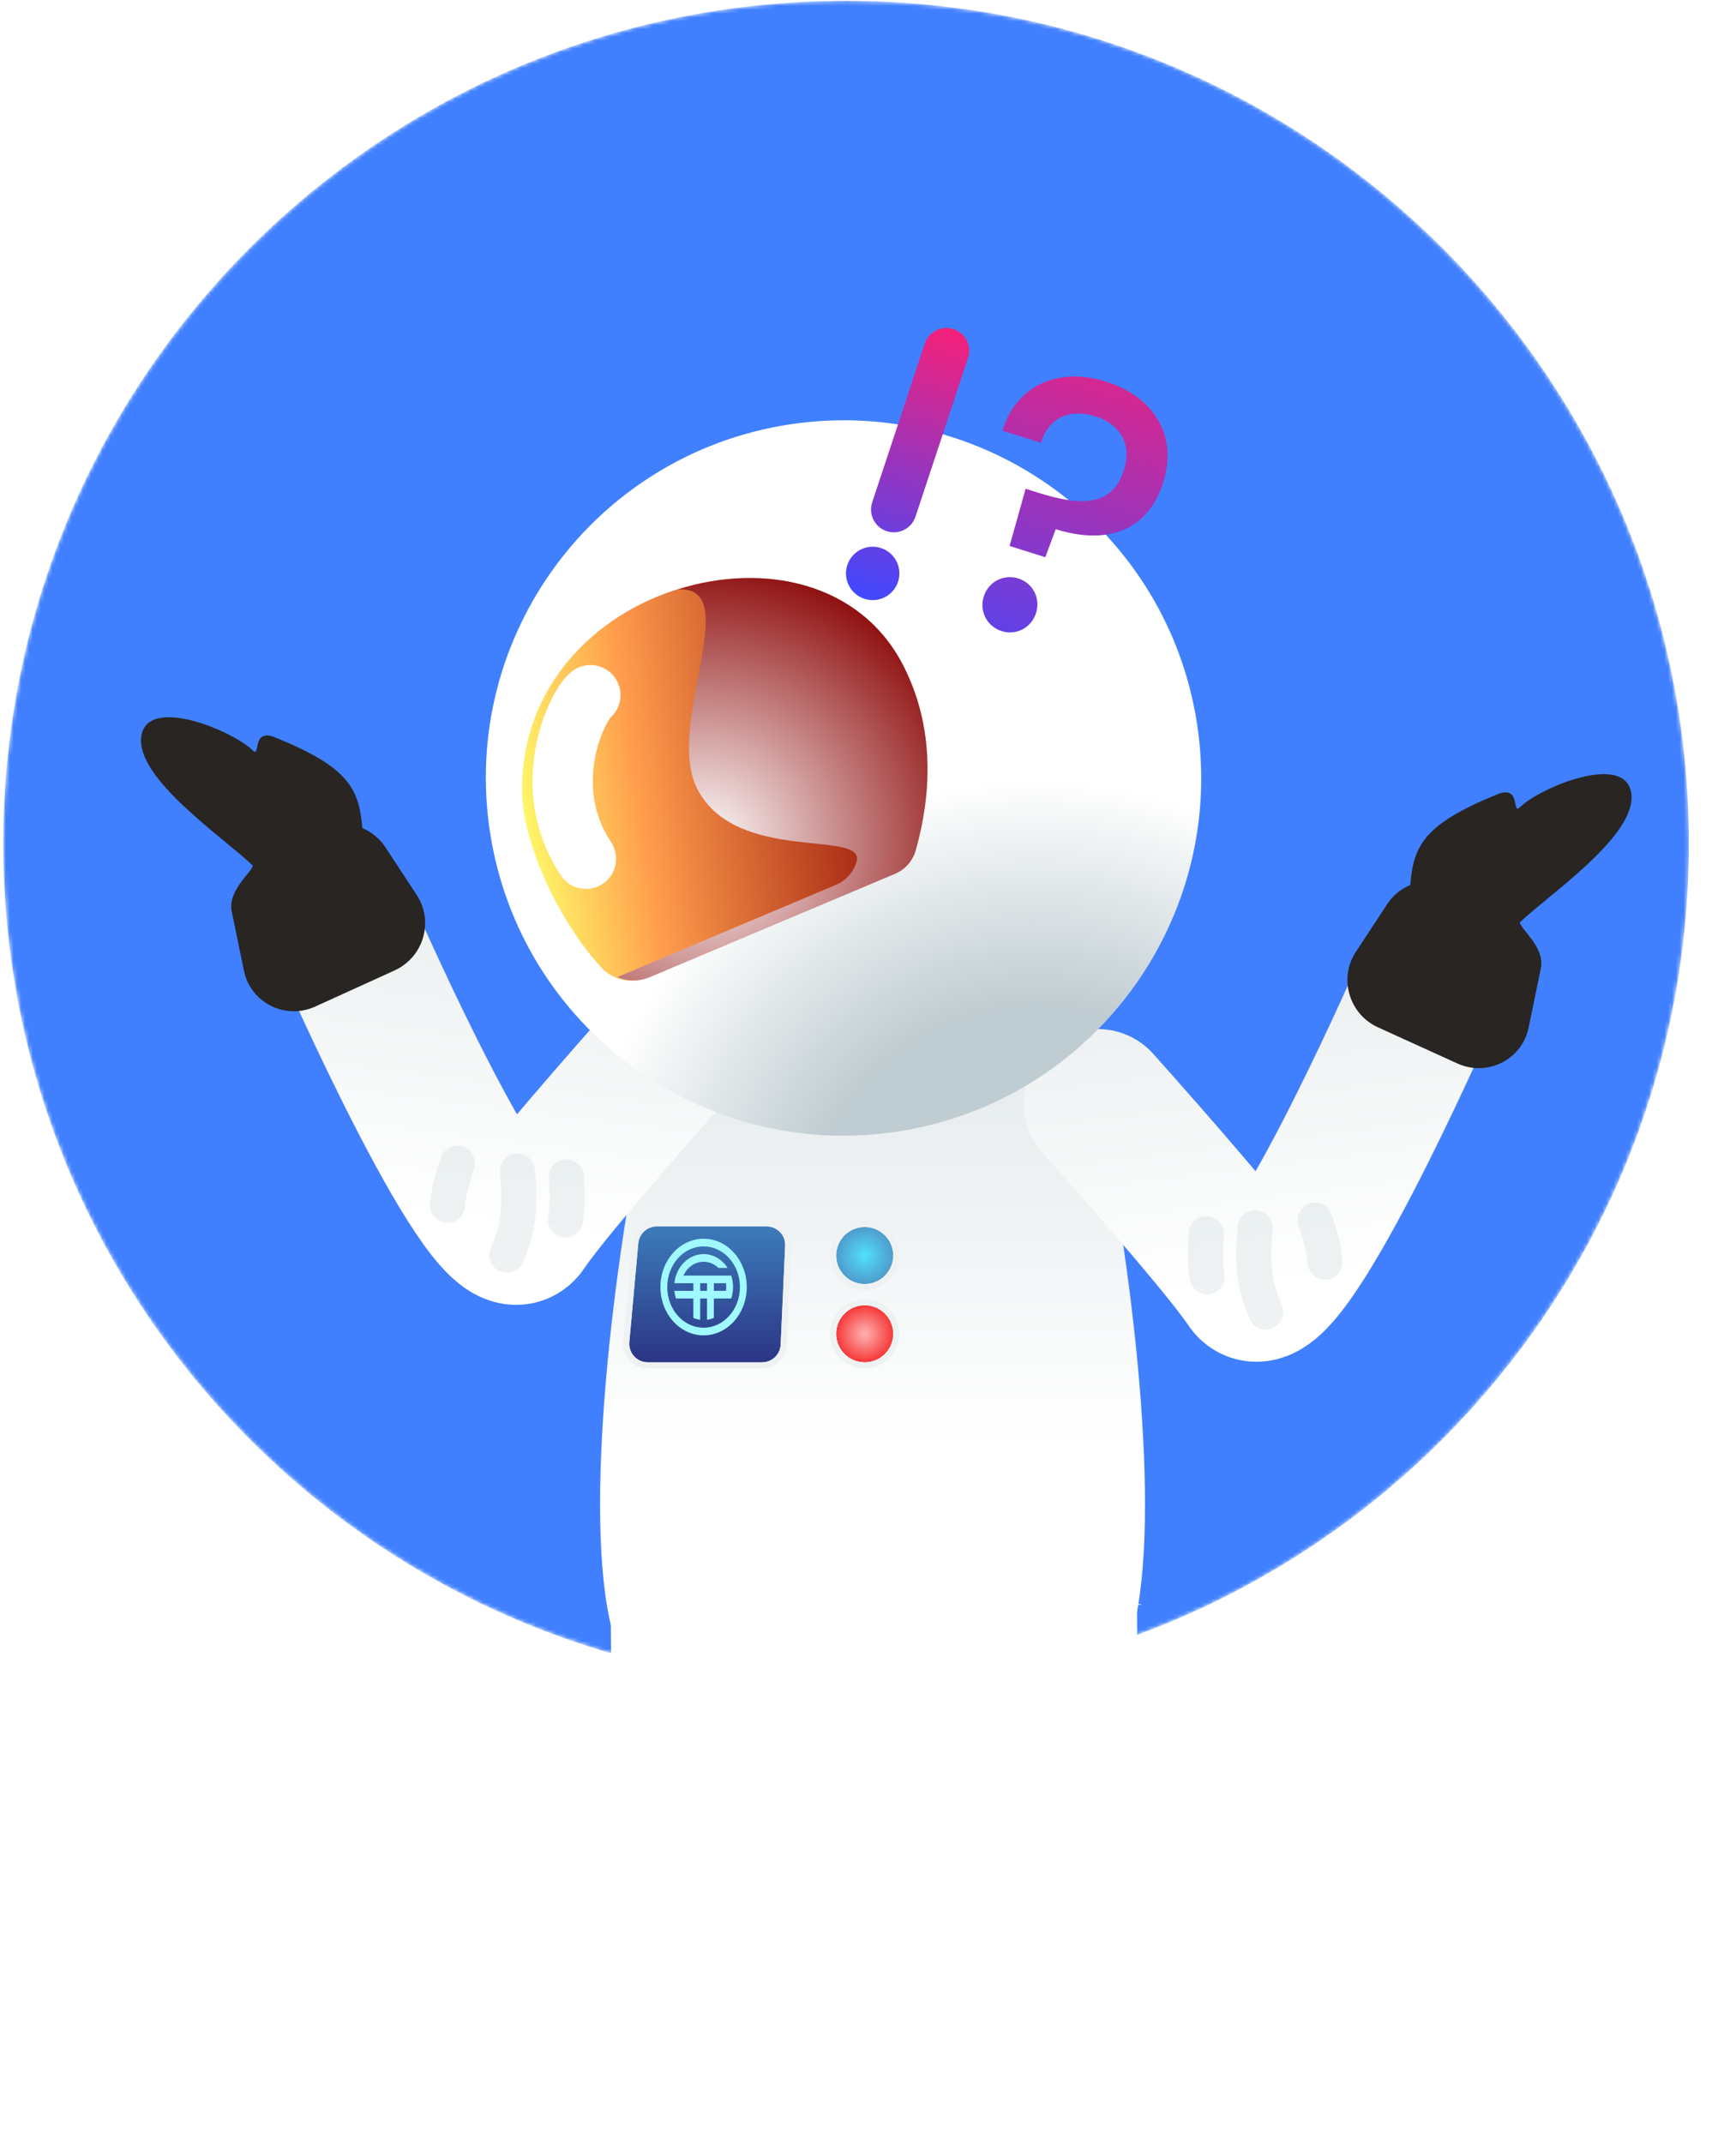 <svg width="448" height="553" viewBox="0 0 448 553" fill="none" xmlns="http://www.w3.org/2000/svg">
<mask id="mask0_10615_67010" style="mask-type:alpha" maskUnits="userSpaceOnUse" x="0" y="0" width="436" height="436">
<path d="M435.838 217.712C435.838 337.833 338.461 435.21 218.341 435.21C98.22 435.21 0.843 337.833 0.843 217.712C0.843 97.592 98.22 0.215 218.341 0.215C338.461 0.215 435.838 97.592 435.838 217.712Z" fill="#00CC9E"/>
</mask>
<g mask="url(#mask0_10615_67010)">
<path d="M435.838 217.712C435.838 337.833 338.461 435.21 218.341 435.21C98.22 435.21 0.843 337.833 0.843 217.712C0.843 97.592 98.22 0.215 218.341 0.215C338.461 0.215 435.838 97.592 435.838 217.712Z" fill="#4080FF"/>
<g filter="url(#filter0_d_10615_67010)">
<path d="M209.042 260.672C187.267 260.672 168.111 275.23 164.179 296.647C155.317 344.929 149.857 408.044 161.488 427.507C174.257 448.875 202.853 455.372 221.086 456.307V456.352C222.336 456.411 223.704 456.439 225.17 456.428C226.636 456.439 228.003 456.411 229.253 456.352V456.307C247.487 455.372 276.082 448.875 288.852 427.507C300.483 408.044 295.022 344.929 286.16 296.647C282.229 275.23 263.072 260.672 241.297 260.672H209.042Z" fill="url(#paint0_linear_10615_67010)"/>
<path d="M210.913 438.403L210.758 411.831L157.614 412.142L157.769 438.714L210.913 438.403ZM167.556 535.374C170.851 549.675 185.116 558.596 199.417 555.3C213.717 552.005 222.639 537.74 219.343 523.439L167.556 535.374ZM157.769 438.714C157.887 458.782 161.172 507.674 167.556 535.374L219.343 523.439C214.213 501.181 211.02 456.686 210.913 438.403L157.769 438.714Z" fill="white"/>
<path d="M293.577 438.403L293.421 411.831L240.278 412.142L240.433 438.714L293.577 438.403ZM250.219 535.374C253.515 549.675 267.78 558.596 282.08 555.3C296.381 552.005 305.302 537.74 302.006 523.439L250.219 535.374ZM240.433 438.714C240.55 458.782 243.835 507.674 250.219 535.374L302.006 523.439C296.877 501.181 293.684 456.686 293.577 438.403L240.433 438.714Z" fill="white"/>
<g filter="url(#filter1_d_10615_67010)">
<path d="M164.721 316.573C164.945 314.109 167.011 312.223 169.484 312.223H197.844C200.571 312.223 202.746 314.499 202.622 317.223L201.462 342.732C201.346 345.287 199.241 347.298 196.684 347.298H167.165C164.353 347.298 162.147 344.883 162.402 342.082L164.721 316.573Z" fill="url(#paint1_linear_10615_67010)"/>
<path d="M169.484 311.425C166.598 311.425 164.188 313.626 163.927 316.5L161.608 342.01C161.311 345.278 163.884 348.095 167.165 348.095H196.684C199.668 348.095 202.123 345.749 202.259 342.769L203.418 317.259C203.563 314.081 201.025 311.425 197.844 311.425H169.484Z" stroke="#EFF2F3" stroke-width="1.594"/>
</g>
<path d="M170.085 434.095C188.4 447.575 236.075 466.448 280.254 434.095" stroke="#C7D2D7" stroke-opacity="0.3" stroke-width="9.035" stroke-linecap="round"/>
<path d="M176.418 327.045H176.371C177.336 324.924 179.305 323.471 181.577 323.471C183.043 323.471 184.382 324.075 185.408 325.074H185.443H187.77C186.392 322.91 184.132 321.499 181.577 321.499C177.678 321.499 174.466 324.785 174.029 329.017L178.935 329.017V330.988H174.028L174.03 331.003C174.102 331.683 174.244 332.338 174.45 332.959H178.934V337.977C179.493 338.209 180.084 338.37 180.695 338.449V332.96H182.457V338.449C183.069 338.37 183.66 338.21 184.219 337.978V332.959H188.702C189.008 332.039 189.174 331.042 189.174 330.002C189.174 328.962 189.008 327.966 188.702 327.045H187.659H176.418ZM182.457 330.988H180.696V329.017H182.457V330.988ZM187.347 330.988H184.219V329.017H187.347C187.391 329.339 187.414 329.668 187.414 330.003C187.414 330.338 187.391 330.667 187.347 330.988Z" fill="#9FF9FF"/>
<path d="M181.571 317.537C175.418 317.537 170.431 323.119 170.431 330.003C170.431 336.888 175.418 342.47 181.571 342.47C187.723 342.47 192.711 336.888 192.711 330.003C192.711 323.119 187.723 317.537 181.571 317.537ZM181.571 340.495C176.393 340.495 172.195 335.798 172.195 330.003C172.195 324.209 176.393 319.512 181.571 319.512C186.749 319.512 190.946 324.209 190.946 330.003C190.946 335.798 186.749 340.495 181.571 340.495Z" fill="#9FF9FF"/>
<g filter="url(#filter2_d_10615_67010)">
<circle cx="223.148" cy="319.742" r="7.36" fill="url(#paint2_radial_10615_67010)"/>
<circle cx="223.148" cy="319.742" r="8.157" stroke="#EFF2F3" stroke-width="1.594"/>
</g>
<g filter="url(#filter3_d_10615_67010)">
<circle cx="223.148" cy="339.939" r="7.36" fill="url(#paint3_radial_10615_67010)"/>
<circle cx="223.148" cy="339.939" r="8.157" stroke="#EFF2F3" stroke-width="1.594"/>
</g>
</g>
<g filter="url(#filter4_d_10615_67010)">
<path d="M283.314 282.612C283.314 282.612 315.04 317.951 322.509 329.116C329.979 340.28 366.723 256.906 366.723 256.906" stroke="url(#paint4_linear_10615_67010)" stroke-width="38.326" stroke-linecap="round"/>
</g>
<path d="M326.663 338.578C324.922 334.337 322.637 329.278 323.923 316.878" stroke="#C7D2D7" stroke-opacity="0.3" stroke-width="9.042" stroke-linecap="round"/>
<path d="M311.521 329.517C311.219 327.325 310.813 324.709 311.294 318.378" stroke="#C7D2D7" stroke-opacity="0.3" stroke-width="9.042" stroke-linecap="round"/>
<path d="M341.962 325.722C341.708 323.524 341.449 320.89 339.404 314.878" stroke="#C7D2D7" stroke-opacity="0.3" stroke-width="9.042" stroke-linecap="round"/>
<path d="M376.083 274.431C383.83 277.958 392.774 273.458 394.482 265.174L397.719 249.473C398.397 244.322 392.618 239.899 392.196 238.078C398.969 231.351 422.733 215.577 420.959 204.579C419.267 194.092 397.283 203.295 392.198 208.346C390.115 210.415 392.63 202.457 386.432 204.971C367.536 212.635 364.765 218.148 363.929 228.391C361.563 229.369 359.476 231.04 357.992 233.3L349.88 245.663C345.416 252.464 348.144 261.712 355.617 265.114L376.083 274.431Z" fill="#282522"/>
<g filter="url(#filter5_d_10615_67010)">
<path d="M174.122 267.928C174.122 267.928 142.396 303.268 134.927 314.432C127.457 325.596 90.713 242.223 90.713 242.223" stroke="url(#paint5_linear_10615_67010)" stroke-width="38.326" stroke-linecap="round"/>
</g>
<path d="M130.773 323.895C132.514 319.653 134.799 314.594 133.514 302.195" stroke="#C7D2D7" stroke-opacity="0.3" stroke-width="9.042" stroke-linecap="round"/>
<path d="M145.914 314.833C146.217 312.642 146.622 310.026 146.141 303.694" stroke="#C7D2D7" stroke-opacity="0.3" stroke-width="9.042" stroke-linecap="round"/>
<path d="M115.474 311.038C115.728 308.841 115.987 306.206 118.032 300.195" stroke="#C7D2D7" stroke-opacity="0.3" stroke-width="9.042" stroke-linecap="round"/>
<path d="M81.352 259.747C73.605 263.274 64.661 258.774 62.954 250.49L59.717 234.789C59.038 229.638 64.818 225.216 65.239 223.394C58.467 216.668 34.702 200.893 36.477 189.895C38.169 179.409 60.152 188.611 65.238 193.662C67.321 195.731 64.805 187.774 71.004 190.288C89.899 197.951 92.671 203.465 93.506 213.708C95.873 214.685 97.96 216.356 99.443 218.617L107.556 230.979C112.019 237.78 109.291 247.029 101.819 250.43L81.352 259.747Z" fill="#282522"/>
<g filter="url(#filter6_d_10615_67010)">
<path d="M231.705 288.938C282.087 281.194 316.652 234.073 308.907 183.691C301.163 133.309 254.043 98.745 203.661 106.489C153.279 114.233 118.714 161.353 126.459 211.735C134.203 262.117 181.323 296.682 231.705 288.938Z" fill="url(#paint6_radial_10615_67010)"/>
<path d="M167.192 249.177C163.043 250.935 158.22 249.934 155.156 246.607C144.856 235.49 134.904 215.294 134.738 201.25C134.043 147.321 210.706 126.449 232.519 168.727C242.551 188.227 238.141 208.141 235.759 216.538C234.987 219.209 233.026 221.44 230.453 222.52L167.192 249.177Z" fill="url(#paint7_linear_10615_67010)"/>
<g style="mix-blend-mode:multiply">
<path d="M233.051 168.586C222.042 147.183 196.968 142.01 175.018 149.057C192.359 148.072 171.43 184.034 179.941 200.531C189.973 220.03 223.423 210.842 221.05 219.3C220.278 221.971 218.317 224.202 215.744 225.282L159.328 249.082C161.933 250.237 164.988 250.266 167.734 249.097L230.995 222.44C233.568 221.36 235.529 219.129 236.301 216.458C238.674 208 243.153 188.137 233.051 168.586Z" fill="url(#paint8_radial_10615_67010)"/>
</g>
<path d="M152.361 176.334C148.988 179.06 138.741 199.803 151.216 218.568" stroke="white" stroke-width="15.54" stroke-linecap="round"/>
</g>
<g filter="url(#filter7_d_10615_67010)">
<path fill-rule="evenodd" clip-rule="evenodd" d="M246.077 55.085C242.992 54.064 239.663 55.737 238.642 58.822L225.082 99.788C224.061 102.873 225.734 106.202 228.82 107.223C231.905 108.244 235.234 106.571 236.255 103.486L249.814 62.52C250.835 59.435 249.162 56.106 246.077 55.085ZM223.046 124.666C219.433 123.47 217.474 119.572 218.67 115.96C219.865 112.347 223.763 110.388 227.376 111.584C230.988 112.78 232.947 116.677 231.752 120.29C230.556 123.902 226.658 125.862 223.046 124.666Z" fill="url(#paint9_linear_10615_67010)"/>
</g>
<g filter="url(#filter8_d_10615_67010)">
<path d="M258.659 81.288L268.619 84.426C270.672 77.91 276.034 75.506 282.643 77.589C289.345 79.7 292.086 84.964 290.033 91.48C286.954 101.254 278.269 100.564 267.75 97.25L264.679 96.282L260.539 111.043L269.755 113.947L272.444 106.71C284.917 110.64 296.044 107.802 300.18 94.677C303.992 82.576 297.839 72.553 285.365 68.623C272.706 64.634 262.114 69.995 258.659 81.288ZM267.369 128.339C268.571 124.523 266.531 120.605 262.808 119.432C258.991 118.23 255.074 120.27 253.872 124.086C252.669 127.903 254.709 131.82 258.526 133.022C262.249 134.196 266.166 132.155 267.369 128.339Z" fill="url(#paint10_linear_10615_67010)"/>
</g>
</g>
<defs>
<filter id="filter0_d_10615_67010" x="152.362" y="260.672" width="152.526" height="299.736" filterUnits="userSpaceOnUse" color-interpolation-filters="sRGB">
<feFlood flood-opacity="0" result="BackgroundImageFix"/>
<feColorMatrix in="SourceAlpha" type="matrix" values="0 0 0 0 0 0 0 0 0 0 0 0 0 0 0 0 0 0 127 0" result="hardAlpha"/>
<feOffset dy="2.126"/>
<feGaussianBlur stdDeviation="1.063"/>
<feComposite in2="hardAlpha" operator="out"/>
<feColorMatrix type="matrix" values="0 0 0 0 0 0 0 0 0 0 0 0 0 0 0 0 0 0 0.25 0"/>
<feBlend mode="normal" in2="BackgroundImageFix" result="effect1_dropShadow_10615_67010"/>
<feBlend mode="normal" in="SourceGraphic" in2="effect1_dropShadow_10615_67010" result="shape"/>
</filter>
<filter id="filter1_d_10615_67010" x="158.662" y="310.628" width="47.685" height="42.516" filterUnits="userSpaceOnUse" color-interpolation-filters="sRGB">
<feFlood flood-opacity="0" result="BackgroundImageFix"/>
<feColorMatrix in="SourceAlpha" type="matrix" values="0 0 0 0 0 0 0 0 0 0 0 0 0 0 0 0 0 0 127 0" result="hardAlpha"/>
<feOffset dy="2.126"/>
<feGaussianBlur stdDeviation="1.063"/>
<feComposite in2="hardAlpha" operator="out"/>
<feColorMatrix type="matrix" values="0 0 0 0 0 0 0 0 0 0 0 0 0 0 0 0 0 0 0.25 0"/>
<feBlend mode="normal" in2="BackgroundImageFix" result="effect1_dropShadow_10615_67010"/>
<feBlend mode="normal" in="SourceGraphic" in2="effect1_dropShadow_10615_67010" result="shape"/>
</filter>
<filter id="filter2_d_10615_67010" x="212.068" y="310.788" width="22.159" height="22.16" filterUnits="userSpaceOnUse" color-interpolation-filters="sRGB">
<feFlood flood-opacity="0" result="BackgroundImageFix"/>
<feColorMatrix in="SourceAlpha" type="matrix" values="0 0 0 0 0 0 0 0 0 0 0 0 0 0 0 0 0 0 127 0" result="hardAlpha"/>
<feOffset dy="2.126"/>
<feGaussianBlur stdDeviation="1.063"/>
<feComposite in2="hardAlpha" operator="out"/>
<feColorMatrix type="matrix" values="0 0 0 0 0 0 0 0 0 0 0 0 0 0 0 0 0 0 0.25 0"/>
<feBlend mode="normal" in2="BackgroundImageFix" result="effect1_dropShadow_10615_67010"/>
<feBlend mode="normal" in="SourceGraphic" in2="effect1_dropShadow_10615_67010" result="shape"/>
</filter>
<filter id="filter3_d_10615_67010" x="212.068" y="330.984" width="22.159" height="22.16" filterUnits="userSpaceOnUse" color-interpolation-filters="sRGB">
<feFlood flood-opacity="0" result="BackgroundImageFix"/>
<feColorMatrix in="SourceAlpha" type="matrix" values="0 0 0 0 0 0 0 0 0 0 0 0 0 0 0 0 0 0 127 0" result="hardAlpha"/>
<feOffset dy="2.126"/>
<feGaussianBlur stdDeviation="1.063"/>
<feComposite in2="hardAlpha" operator="out"/>
<feColorMatrix type="matrix" values="0 0 0 0 0 0 0 0 0 0 0 0 0 0 0 0 0 0 0.25 0"/>
<feBlend mode="normal" in2="BackgroundImageFix" result="effect1_dropShadow_10615_67010"/>
<feBlend mode="normal" in="SourceGraphic" in2="effect1_dropShadow_10615_67010" result="shape"/>
</filter>
<filter id="filter4_d_10615_67010" x="262.048" y="237.738" width="125.945" height="115.774" filterUnits="userSpaceOnUse" color-interpolation-filters="sRGB">
<feFlood flood-opacity="0" result="BackgroundImageFix"/>
<feColorMatrix in="SourceAlpha" type="matrix" values="0 0 0 0 0 0 0 0 0 0 0 0 0 0 0 0 0 0 127 0" result="hardAlpha"/>
<feOffset dy="2.103"/>
<feGaussianBlur stdDeviation="1.051"/>
<feComposite in2="hardAlpha" operator="out"/>
<feColorMatrix type="matrix" values="0 0 0 0 0 0 0 0 0 0 0 0 0 0 0 0 0 0 0.25 0"/>
<feBlend mode="normal" in2="BackgroundImageFix" result="effect1_dropShadow_10615_67010"/>
<feBlend mode="normal" in="SourceGraphic" in2="effect1_dropShadow_10615_67010" result="shape"/>
</filter>
<filter id="filter5_d_10615_67010" x="69.443" y="223.055" width="125.945" height="115.774" filterUnits="userSpaceOnUse" color-interpolation-filters="sRGB">
<feFlood flood-opacity="0" result="BackgroundImageFix"/>
<feColorMatrix in="SourceAlpha" type="matrix" values="0 0 0 0 0 0 0 0 0 0 0 0 0 0 0 0 0 0 127 0" result="hardAlpha"/>
<feOffset dy="2.103"/>
<feGaussianBlur stdDeviation="1.051"/>
<feComposite in2="hardAlpha" operator="out"/>
<feColorMatrix type="matrix" values="0 0 0 0 0 0 0 0 0 0 0 0 0 0 0 0 0 0 0.25 0"/>
<feBlend mode="normal" in2="BackgroundImageFix" result="effect1_dropShadow_10615_67010"/>
<feBlend mode="normal" in="SourceGraphic" in2="effect1_dropShadow_10615_67010" result="shape"/>
</filter>
<filter id="filter6_d_10615_67010" x="109.387" y="92.469" width="216.592" height="216.592" filterUnits="userSpaceOnUse" color-interpolation-filters="sRGB">
<feFlood flood-opacity="0" result="BackgroundImageFix"/>
<feColorMatrix in="SourceAlpha" type="matrix" values="0 0 0 0 0 0 0 0 0 0 0 0 0 0 0 0 0 0 127 0" result="hardAlpha"/>
<feOffset dy="3.049"/>
<feGaussianBlur stdDeviation="1.525"/>
<feComposite in2="hardAlpha" operator="out"/>
<feColorMatrix type="matrix" values="0 0 0 0 0 0 0 0 0 0 0 0 0 0 0 0 0 0 0.25 0"/>
<feBlend mode="normal" in2="BackgroundImageFix" result="effect1_dropShadow_10615_67010"/>
<feBlend mode="normal" in="SourceGraphic" in2="effect1_dropShadow_10615_67010" result="shape"/>
</filter>
<filter id="filter7_d_10615_67010" x="188.471" y="54.785" width="91.49" height="129.927" filterUnits="userSpaceOnUse" color-interpolation-filters="sRGB">
<feFlood flood-opacity="0" result="BackgroundImageFix"/>
<feColorMatrix in="SourceAlpha" type="matrix" values="0 0 0 0 0 0 0 0 0 0 0 0 0 0 0 0 0 0 127 0" result="hardAlpha"/>
<feOffset dy="29.848"/>
<feGaussianBlur stdDeviation="14.924"/>
<feComposite in2="hardAlpha" operator="out"/>
<feColorMatrix type="matrix" values="0 0 0 0 0 0 0 0 0 0 0 0 0 0 0 0 0 0 0.25 0"/>
<feBlend mode="normal" in2="BackgroundImageFix" result="effect1_dropShadow_10615_67010"/>
<feBlend mode="normal" in="SourceGraphic" in2="effect1_dropShadow_10615_67010" result="shape"/>
</filter>
<filter id="filter8_d_10615_67010" x="213.878" y="62.083" width="122.28" height="139.111" filterUnits="userSpaceOnUse" color-interpolation-filters="sRGB">
<feFlood flood-opacity="0" result="BackgroundImageFix"/>
<feColorMatrix in="SourceAlpha" type="matrix" values="0 0 0 0 0 0 0 0 0 0 0 0 0 0 0 0 0 0 127 0" result="hardAlpha"/>
<feOffset dy="29.848"/>
<feGaussianBlur stdDeviation="14.924"/>
<feComposite in2="hardAlpha" operator="out"/>
<feColorMatrix type="matrix" values="0 0 0 0 0 0 0 0 0 0 0 0 0 0 0 0 0 0 0.25 0"/>
<feBlend mode="normal" in2="BackgroundImageFix" result="effect1_dropShadow_10615_67010"/>
<feBlend mode="normal" in="SourceGraphic" in2="effect1_dropShadow_10615_67010" result="shape"/>
</filter>
<linearGradient id="paint0_linear_10615_67010" x1="225.17" y1="260.672" x2="225.17" y2="456.431" gradientUnits="userSpaceOnUse">
<stop stop-color="#E3E9EB"/>
<stop offset="0.567" stop-color="white"/>
</linearGradient>
<linearGradient id="paint1_linear_10615_67010" x1="181.591" y1="267.464" x2="181.591" y2="347.298" gradientUnits="userSpaceOnUse">
<stop stop-color="#50D5FF"/>
<stop offset="1" stop-color="#2C3585"/>
</linearGradient>
<radialGradient id="paint2_radial_10615_67010" cx="0" cy="0" r="1" gradientUnits="userSpaceOnUse" gradientTransform="translate(223.148 319.742) rotate(90) scale(10.725)">
<stop stop-color="#51E0FF"/>
<stop offset="1" stop-color="#4E7CB4"/>
</radialGradient>
<radialGradient id="paint3_radial_10615_67010" cx="0" cy="0" r="1" gradientUnits="userSpaceOnUse" gradientTransform="translate(223.148 339.939) rotate(90) scale(10.725)">
<stop stop-color="#FFB3B3"/>
<stop offset="1" stop-color="#F20000"/>
</radialGradient>
<linearGradient id="paint4_linear_10615_67010" x1="324.075" y1="262.31" x2="332.538" y2="329.112" gradientUnits="userSpaceOnUse">
<stop stop-color="#EFF2F3"/>
<stop offset="1" stop-color="white"/>
</linearGradient>
<linearGradient id="paint5_linear_10615_67010" x1="133.362" y1="247.626" x2="124.898" y2="314.428" gradientUnits="userSpaceOnUse">
<stop stop-color="#EFF2F3"/>
<stop offset="1" stop-color="white"/>
</linearGradient>
<radialGradient id="paint6_radial_10615_67010" cx="0" cy="0" r="1" gradientUnits="userSpaceOnUse" gradientTransform="translate(266.347 315.49) rotate(-8.738) scale(154.304)">
<stop offset="0.381" stop-color="#BFCCD1"/>
<stop offset="0.758" stop-color="white"/>
</radialGradient>
<linearGradient id="paint7_linear_10615_67010" x1="134.924" y1="204.444" x2="238.547" y2="188.516" gradientUnits="userSpaceOnUse">
<stop stop-color="#FFF668"/>
<stop offset="0.29" stop-color="#FF9C4C"/>
<stop offset="1" stop-color="#880000"/>
</linearGradient>
<radialGradient id="paint8_radial_10615_67010" cx="0" cy="0" r="1" gradientUnits="userSpaceOnUse" gradientTransform="translate(181.447 214.804) rotate(-8.738) scale(82.517)">
<stop stop-color="white"/>
<stop offset="0.939" stop-color="#880000"/>
</radialGradient>
<linearGradient id="paint9_linear_10615_67010" x1="246.077" y1="55.085" x2="223.046" y2="124.666" gradientUnits="userSpaceOnUse">
<stop stop-color="#F52079"/>
<stop offset="1" stop-color="#4048FF"/>
</linearGradient>
<linearGradient id="paint10_linear_10615_67010" x1="291.789" y1="50.522" x2="259.202" y2="153.95" gradientUnits="userSpaceOnUse">
<stop stop-color="#F52079"/>
<stop offset="1" stop-color="#4048FF"/>
</linearGradient>
</defs>
</svg>
